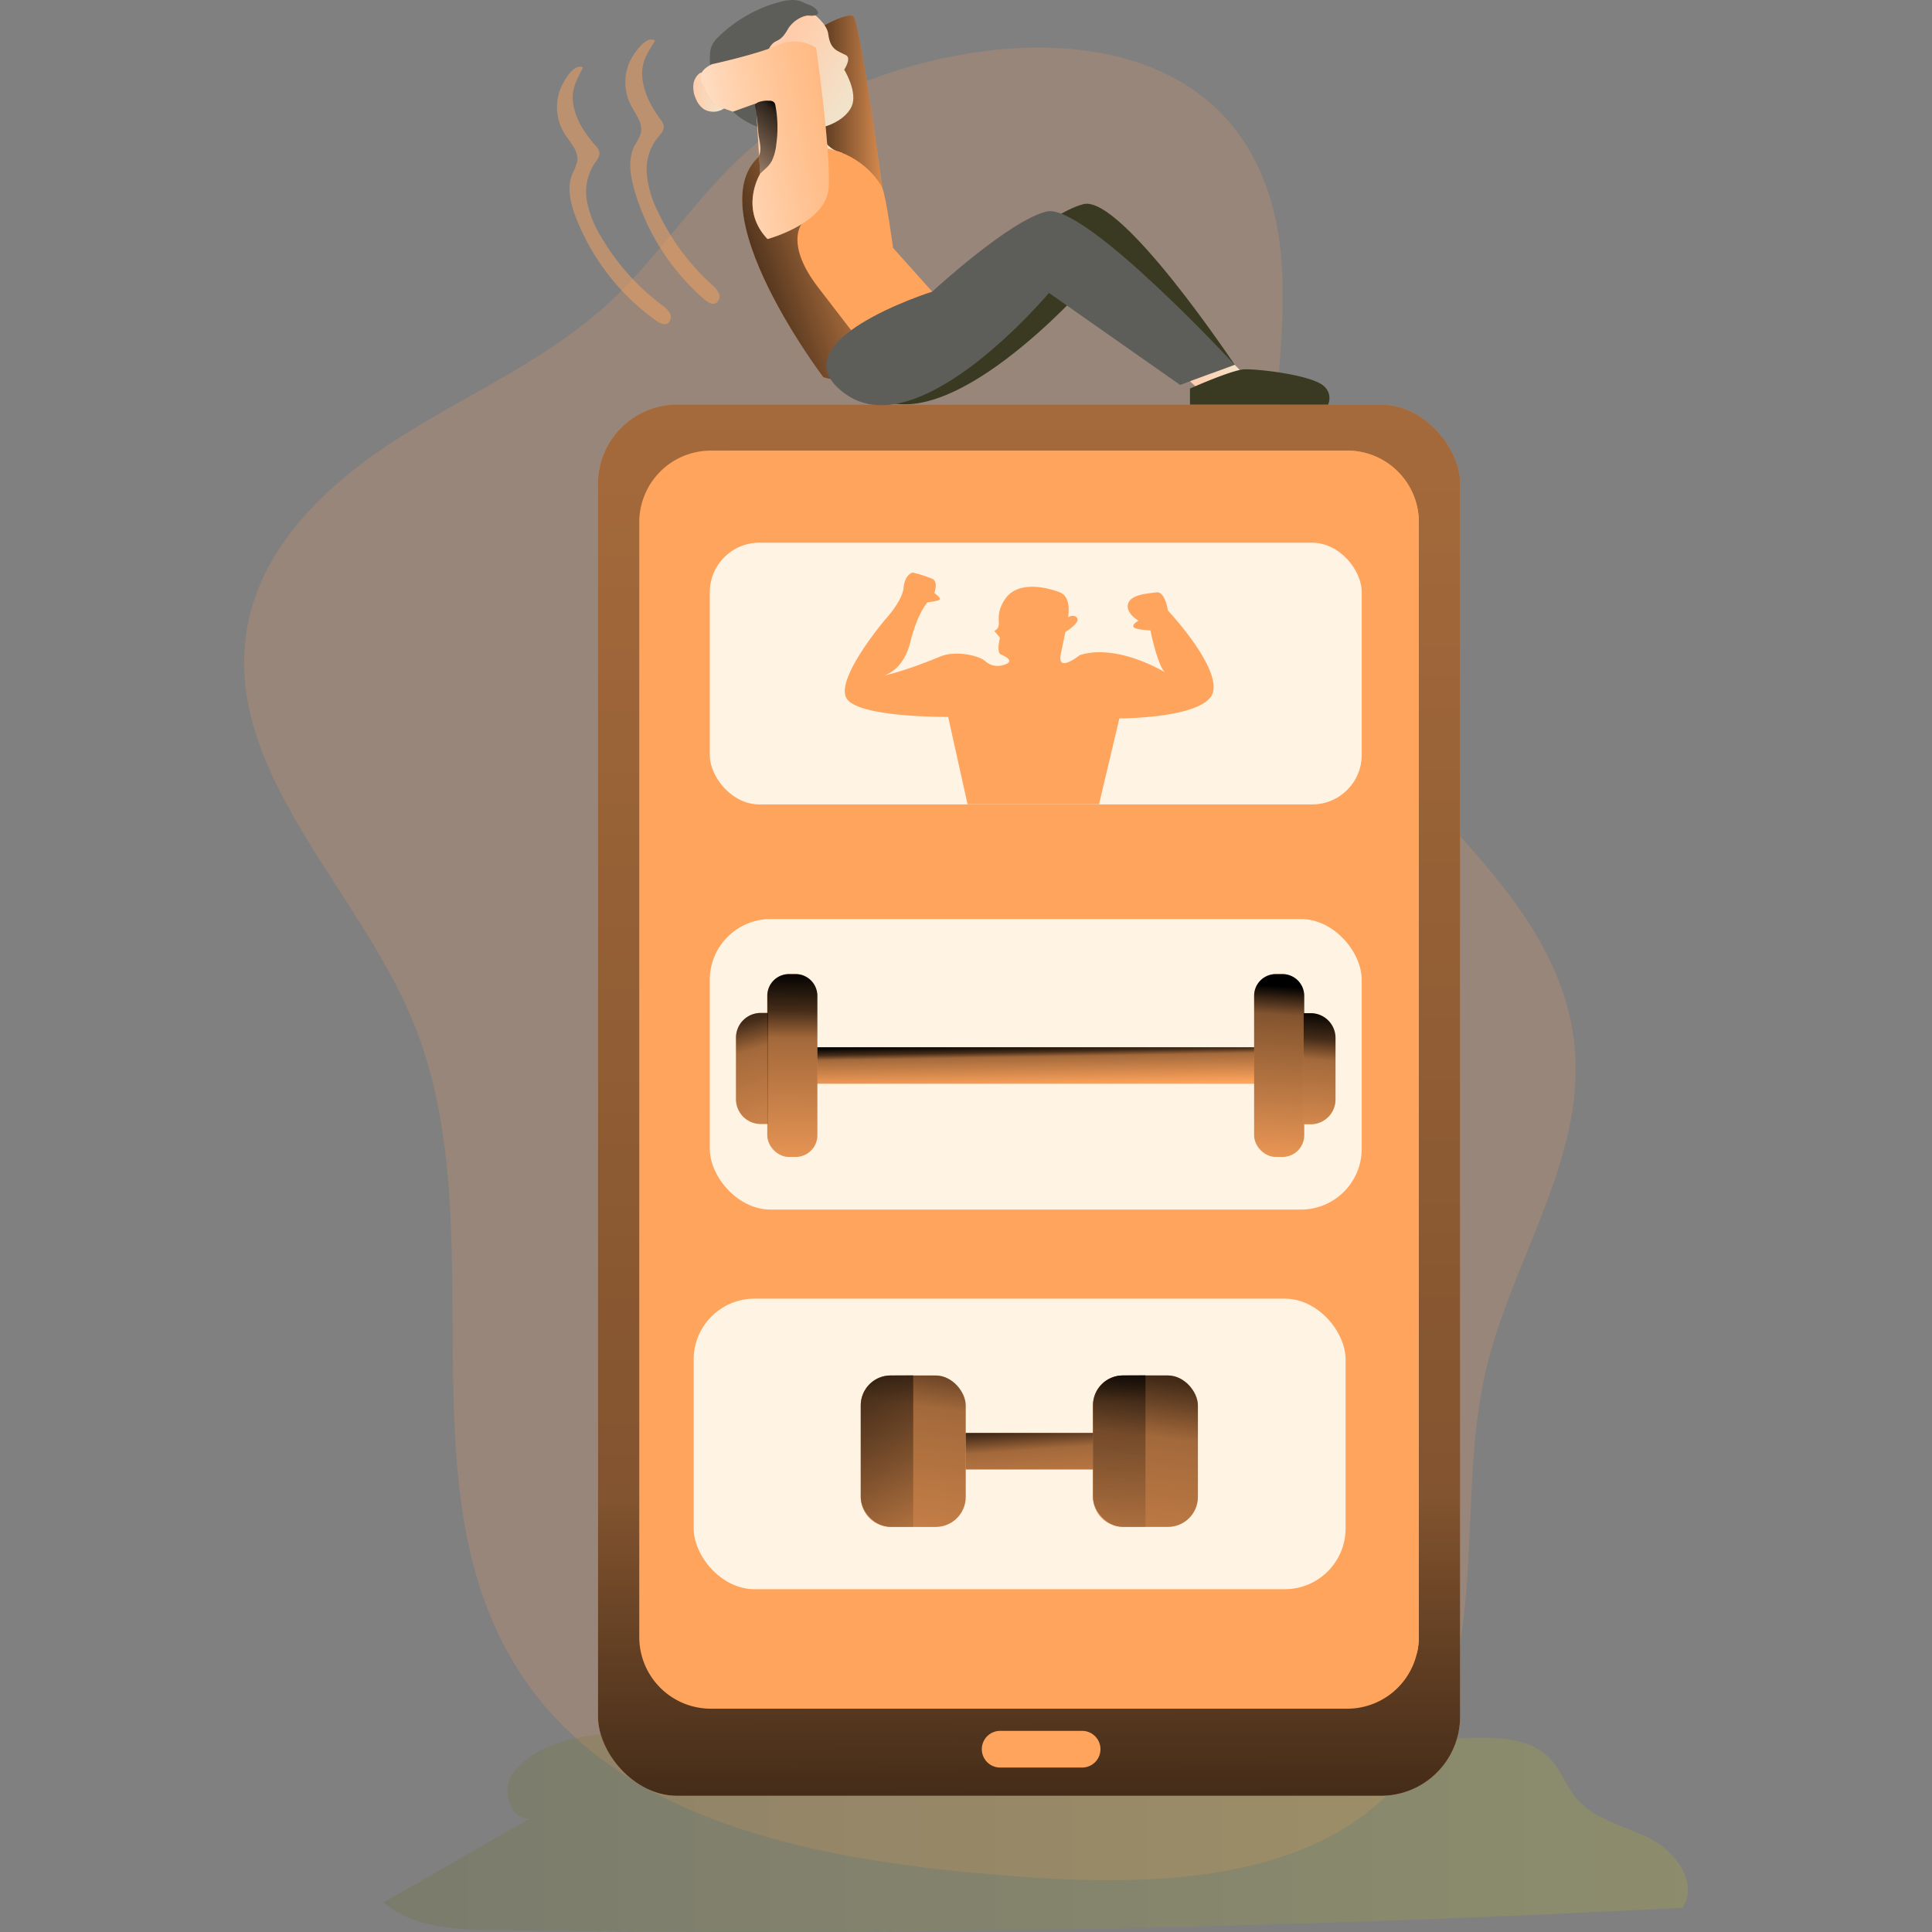 <svg id="SvgjsSvg1001" width="360" height="360" xmlns="http://www.w3.org/2000/svg" version="1.1" xmlns:xlink="http://www.w3.org/1999/xlink" xmlns:svgjs="http://svgjs.com/svgjs"><rect width="100%" height="100%" fill="#808080" stroke="none"/><defs id="SvgjsDefs1002"></defs><g id="SvgjsG1008"><svg xmlns="http://www.w3.org/2000/svg" xmlns:xlink="http://www.w3.org/1999/xlink" data-name="Layer 1" viewBox="0 0 446.16 597" width="360" height="360"><defs><linearGradient id="k" x1="150.47" x2="170.52" y1="304.46" y2="374.1" xlink:href="#d"></linearGradient><linearGradient id="e" x1="231.64" x2="634.69" y1="565.98" y2="565.98" gradientUnits="userSpaceOnUse"><stop offset="0" stop-color="#666618" class="stopColor183866 svgShape"></stop><stop offset="1" stop-color="#c1c11a" class="stopColor1a7fc1 svgShape"></stop></linearGradient><linearGradient id="c" x1="243.43" x2="239.65" y1="657.71" y2="-733.69" gradientUnits="userSpaceOnUse"><stop offset="0" stop-color="#000000" class="stopColor000000 svgShape"></stop><stop offset=".14" stop-opacity=".49" stop-color="#000000" class="stopColor000000 svgShape"></stop><stop offset="1" stop-opacity="0" stop-color="#000000" class="stopColor000000 svgShape"></stop></linearGradient><linearGradient id="a" x1="353.61" x2="377.77" y1="19.52" y2="34.07" gradientUnits="userSpaceOnUse"><stop offset="0" stop-color="#ffcdab" class="stopColorecc4d7 svgShape"></stop><stop offset=".83" stop-color="#f2e2c9" class="stopColorf2eac9 svgShape"></stop></linearGradient><linearGradient id="f" x1="350.92" x2="373.33" y1="42.48" y2="42.48" xlink:href="#a"></linearGradient><linearGradient id="g" x1="334.34" x2="394.08" y1="90.8" y2="70.52" xlink:href="#b"></linearGradient><linearGradient id="h" x1="480.82" x2="499.3" y1="118.27" y2="118.27" xlink:href="#a"></linearGradient><linearGradient id="d" x1="358.09" x2="357.73" y1="300.15" y2="371.61" gradientUnits="userSpaceOnUse"><stop offset="0" stop-color="#000000" class="stopColor000000 svgShape"></stop><stop offset=".17" stop-opacity=".73" stop-color="#000000" class="stopColor000000 svgShape"></stop><stop offset=".29" stop-opacity=".36" stop-color="#000000" class="stopColor000000 svgShape"></stop><stop offset="1" stop-opacity="0" stop-color="#000000" class="stopColor000000 svgShape"></stop></linearGradient><linearGradient id="i" x1="509.96" x2="505.95" y1="304.83" y2="366.81" xlink:href="#c"></linearGradient><linearGradient id="j" x1="244.52" x2="244.74" y1="322.83" y2="335.57" xlink:href="#d"></linearGradient><linearGradient id="b" x1="358.29" x2="391.52" y1="31.45" y2="31.45" gradientUnits="userSpaceOnUse"><stop offset="0" stop-color="#000000" class="stopColor000000 svgShape"></stop><stop offset=".08" stop-opacity=".81" stop-color="#000000" class="stopColor000000 svgShape"></stop><stop offset="1" stop-opacity="0" stop-color="#000000" class="stopColor000000 svgShape"></stop></linearGradient><linearGradient id="l" x1="522.14" x2="517.4" y1="312.05" y2="365.64" gradientTransform="rotate(-180 520.86 330.205)" xlink:href="#d"></linearGradient><linearGradient id="m" x1="241.66" x2="244.99" y1="434.35" y2="481.65" xlink:href="#d"></linearGradient><linearGradient id="n" x1="214.17" x2="194.95" y1="392.37" y2="537.98" xlink:href="#d"></linearGradient><linearGradient id="o" x1="284.7" x2="265.48" y1="401.68" y2="547.29" xlink:href="#d"></linearGradient><linearGradient id="p" x1="366.12" x2="409.36" y1="418.93" y2="473.25" gradientUnits="userSpaceOnUse"><stop offset="0" stop-color="#000000" class="stopColor000000 svgShape"></stop><stop offset=".17" stop-opacity=".73" stop-color="#000000" class="stopColor000000 svgShape"></stop><stop offset=".26" stop-opacity=".55" stop-color="#000000" class="stopColor000000 svgShape"></stop><stop offset="1" stop-opacity="0" stop-color="#000000" class="stopColor000000 svgShape"></stop></linearGradient><linearGradient id="q" x1="459.59" x2="458.48" y1="412.11" y2="483.8" xlink:href="#d"></linearGradient><linearGradient id="r" x1="327.32" x2="337.23" y1="28.48" y2="28.48" xlink:href="#a"></linearGradient><linearGradient id="s" x1="307.63" x2="443.93" y1="51.81" y2="26.94" gradientUnits="userSpaceOnUse"><stop offset=".01" stop-color="#ffffff" class="stopColorfff svgShape"></stop><stop offset=".07" stop-color="#ffffff" stop-opacity=".87" class="stopColorfff svgShape"></stop><stop offset=".17" stop-color="#ffffff" stop-opacity=".67" class="stopColorfff svgShape"></stop><stop offset=".27" stop-color="#ffffff" stop-opacity=".49" class="stopColorfff svgShape"></stop><stop offset=".37" stop-color="#ffffff" stop-opacity=".34" class="stopColorfff svgShape"></stop><stop offset=".48" stop-color="#ffffff" stop-opacity=".21" class="stopColorfff svgShape"></stop><stop offset=".59" stop-color="#ffffff" stop-opacity=".12" class="stopColorfff svgShape"></stop><stop offset=".7" stop-color="#ffffff" stop-opacity=".05" class="stopColorfff svgShape"></stop><stop offset=".83" stop-color="#ffffff" stop-opacity=".01" class="stopColorfff svgShape"></stop><stop offset=".99" stop-color="#ffffff" stop-opacity="0" class="stopColorfff svgShape"></stop></linearGradient><linearGradient id="t" x1="355.49" x2="331.59" y1="33.67" y2="61.45" xlink:href="#b"></linearGradient></defs><path fill="#ffa45c" d="M344,46.71c-15.92,14.18-27.37,32.78-43.09,47.18-18.84,17.25-42.81,27.62-64.39,41.3S194.42,168,189.64,193.06c-8.42,44.2,33.35,80.32,50.76,121.81,26.85,64-4.49,145,33.91,202.83,31.29,47.08,94.95,57.62,151.31,62,44.67,3.5,97.41,2.31,123.79-33.91,24.7-33.92,13.34-81.3,22.83-122.17,7.87-33.88,30.61-65.15,27.49-99.79-5.11-56.69-74.5-87.12-90.05-141.88-12.22-43,11.57-92.56-8.77-132.39C473-5.16,381.9,12.93,344,46.71Z" opacity=".18" transform="translate(-188.53)" class="color68e1fd svgShape"></path><path fill="url(#e)" d="M271.36,548.35c-3.39,5-.62,13.85,5.41,13.6l-45.13,25.93c9,7.76,22,8.36,33.91,8.53Q449.32,599.1,633,589.5c5-7.24-1.83-17.14-9.65-21.18s-17.28-5.78-23-12.48c-3.27-3.85-4.89-9-8.42-12.58C585.83,537,576,536.8,567.29,537c-56.83,1.45-113.66,3.09-170.49,4.62C370.25,542.36,289,522.33,271.36,548.35Z" opacity=".19" transform="translate(-188.53)"></path><path fill="#3a3a23" d="M412.63,87.83S436.22,66,447.92,63.08s46.71,49.64,46.71,49.64l-5.39,3.93L448.7,88.22S404.93,137.85,382,121.73,412.63,87.83,412.63,87.83Z" transform="translate(-188.53)" class="color25233a svgShape"></path><path fill="#ffa45c" d="M367.91,7.79S374.82,3.84,376.8,5s9,53.1,9,53.1L352.54,45.29Z" transform="translate(-188.53)" class="color68e1fd svgShape"></path><path fill="url(#b)" d="M367.91,7.79S374.82,3.84,376.8,5s9,53.1,9,53.1L352.54,45.29Z" transform="translate(-188.53)"></path><rect width="266.39" height="429.89" x="109.37" y="125.02" fill="#ffa45c" rx="24.47" class="color68e1fd svgShape"></rect><rect width="266.39" height="429.89" x="109.37" y="125.02" fill="url(#c)" rx="24.47"></rect><path fill="#ffa45c" d="M551.54,161.37V505.84a21.44,21.44,0,0,1-.59,5A22.11,22.11,0,0,1,529.41,528H332.78a22.13,22.13,0,0,1-22.13-22.13V161.37a22.13,22.13,0,0,1,22.13-22.13H529.41A22.13,22.13,0,0,1,551.54,161.37Z" transform="translate(-188.53)" class="color68e1fd svgShape"></path><path fill="#ffa45c" d="M551.54,161.37V505.84a21.44,21.44,0,0,1-.59,5L377.4,525.58a22.14,22.14,0,0,1-23.92-20.19L324.4,162.16a22.12,22.12,0,0,1,15.22-22.92H529.41A22.13,22.13,0,0,1,551.54,161.37Z" transform="translate(-188.53)" class="color68e1fd svgShape"></path><rect width="201.45" height="89.78" x="143.91" y="283.99" fill="#fff4e3" rx="18.8" class="colorfff svgShape"></rect><rect width="15.48" height="56.5" x="500.64" y="301" fill="#ffa45c" rx="6.69" transform="rotate(180 414.115 329.25)" class="color68e1fd svgShape"></rect><rect width="201.45" height="89.78" x="138.93" y="401.29" fill="#fff4e3" rx="18.8" class="colorfff svgShape"></rect><path fill="url(#a)" d="M364.74,4.49s3.89,2.88,4.3,6c.65,5,2.87,5.16,5.53,6.59,1.72.92-.59,4.45-.59,4.45s3.76,6.1,2.59,10.52-9.2,10.38-23.44,7.14S336,26.74,339.42,19.85,349.79,4.08,364.74,4.49Z" transform="translate(-188.53)"></path><path fill="#5d5d5a" d="M365.92,3.81c-.2-.3.78,1.33-2.92,1-1.43-.13-4.83,1.38-6.5,4.31-2.73,4.8-3.84,2.34-5.82,6s-2.41,5.65-.3,9.23c.77,1.3,1.82,2.51,2.09,4-1.15-.33-1.75-1.63-2.82-2.12a2.81,2.81,0,0,0-3.54,1.6,4.55,4.55,0,0,0,.58,4.12,12.77,12.77,0,0,0,3.07,3,14.53,14.53,0,0,1,3.14,3c.26.37.49.88.23,1.26a1.18,1.18,0,0,1-.81.39,12.53,12.53,0,0,1-7-1.22,22.38,22.38,0,0,1-12.83-21.44,8.33,8.33,0,0,1,.65-3,9.42,9.42,0,0,1,2-2.57A43.05,43.05,0,0,1,353.81.67c2.42-.66,5.09-1.09,7.35,0s3.67,1.11,4.76,3.17" transform="translate(-188.53)" class="color3f3d56 svgShape"></path><path fill="url(#f)" d="M350.92,38.6l2.85,7s2.86,4.56,12.15,3.57,7.21-2.06,7.21-2.06-4.7-.26-7.84-7.92S350.92,38.6,350.92,38.6Z" transform="translate(-188.53)"></path><path fill="#ffa45c" d="M396.7,116.62c-9.23,3.23-19.63,2-25.17.89-2.48-.48-4-.93-4-.93s-44.43-58.69-15-71.29c0,0,3-1.06,14.42.32s17.61,9.74,18.81,12.49,3.31,18.51,3.31,18.51l12.1,13.51S410.08,112,396.7,116.62Z" transform="translate(-188.53)" class="color68e1fd svgShape"></path><path fill="url(#g)" d="M376.13,102.06l-4.6,15.45c-2.48-.48-4-.93-4-.93s-44.43-58.69-15-71.29l8.24,24s-5.06,6.25,5.15,19.51Z" transform="translate(-188.53)"></path><path fill="#5d5d5a" d="M401.18,90.12s23.59-21.83,35.28-24.75,58.17,47.35,58.17,47.35l-16.85,6.22L437.24,90.51S397.5,138,374.54,121.87,401.18,90.12,401.18,90.12Z" transform="translate(-188.53)" class="color3f3d56 svgShape"></path><path fill="url(#h)" d="M480.82,117.81l5.43,5s11.11,2.82,12.76-.93-4.38-9.15-4.38-9.15Z" transform="translate(-188.53)"></path><path fill="#3a3a23" d="M480.82,120.07s12.83-5.74,16.73-5.94,21.63,1.75,24.94,5.46a4.85,4.85,0,0,1,1,5.43H480.82Z" transform="translate(-188.53)" class="color25233a svgShape"></path><rect width="201.45" height="80.87" x="143.91" y="167.7" fill="#fff4e3" rx="15.3" class="colorfff svgShape"></rect><rect width="141.72" height="11.29" x="173.38" y="323.61" fill="#ffa45c" class="color68e1fd svgShape"></rect><path fill="#ffa45c" d="M159.66,313h2.22a0,0,0,0,1,0,0v34.33a0,0,0,0,1,0,0h-2.22a7.66,7.66,0,0,1-7.66-7.66v-19A7.66,7.66,0,0,1,159.66,313Z" class="color68e1fd svgShape"></path><rect width="15.48" height="56.5" x="161.67" y="301" fill="#ffa45c" rx="6.69" class="color68e1fd svgShape"></rect><path fill="url(#d)" d="M365.68,307.7v43.11A6.69,6.69,0,0,1,359,357.5H356.9a6.69,6.69,0,0,1-6.69-6.69V307.7a6.69,6.69,0,0,1,6.69-6.7H359A6.69,6.69,0,0,1,365.68,307.7Z" transform="translate(-188.53)"></path><path fill="url(#i)" d="M516.12,307.7v43.11a6.7,6.7,0,0,1-6.69,6.69h-2.09a6.7,6.7,0,0,1-6.7-6.69V307.7a6.7,6.7,0,0,1,6.7-6.7h2.09A6.7,6.7,0,0,1,516.12,307.7Z" transform="translate(-188.53)"></path><path fill="#ffa45c" d="M523.58,313h2.22a0,0,0,0,1,0,0v34.33a0,0,0,0,1,0,0h-2.22a7.66,7.66,0,0,1-7.66-7.66v-19A7.66,7.66,0,0,1,523.58,313Z" transform="rotate(180 426.59 330.205)" class="color68e1fd svgShape"></path><rect width="134.96" height="11.28" x="177.15" y="323.61" fill="url(#j)"></rect><path fill="url(#k)" d="M159.66,313h2.22a0,0,0,0,1,0,0v34.33a0,0,0,0,1,0,0h-2.22a7.66,7.66,0,0,1-7.66-7.66v-19A7.66,7.66,0,0,1,159.66,313Z"></path><path fill="url(#l)" d="M523.58,313h2.22a0,0,0,0,1,0,0v34.33a0,0,0,0,1,0,0h-2.22a7.66,7.66,0,0,1-7.66-7.66v-19A7.66,7.66,0,0,1,523.58,313Z" transform="rotate(180 426.59 330.205)"></path><rect width="39.33" height="11.29" x="222.99" y="442.78" fill="#ffa45c" class="color68e1fd svgShape"></rect><rect width="32.43" height="46.8" x="190.56" y="425.03" fill="#ffa45c" rx="9.26" class="color68e1fd svgShape"></rect><rect width="32.43" height="46.8" x="262.31" y="425.02" fill="#ffa45c" rx="9.26" class="color68e1fd svgShape"></rect><path fill="#ffa45c" d="M395.3 425v46.79h-6.95a9.25 9.25 0 01-9.26-9.26V434.29a9.25 9.25 0 019.26-9.26zM467.06 425v46.79h-6.95a9.25 9.25 0 01-9.26-9.26V434.29a9.25 9.25 0 019.26-9.26z" transform="translate(-188.53)" class="color68e1fd svgShape"></path><rect width="39.33" height="11.29" x="222.99" y="442.78" fill="url(#m)"></rect><rect width="32.43" height="46.8" x="190.56" y="425.03" fill="url(#n)" rx="9.26"></rect><rect width="32.43" height="46.8" x="262.31" y="425.02" fill="url(#o)" rx="9.26"></rect><path fill="url(#p)" d="M395.3,425v46.79h-6.95a9.25,9.25,0,0,1-9.26-9.26V434.29a9.25,9.25,0,0,1,9.26-9.26Z" transform="translate(-188.53)"></path><path fill="url(#q)" d="M467.06,425v46.79h-6.95a9.25,9.25,0,0,1-9.26-9.26V434.29a9.25,9.25,0,0,1,9.26-9.26Z" transform="translate(-188.53)"></path><path fill="url(#r)" d="M327.44,25.68a8.2,8.2,0,0,0,.67,4.77,7,7,0,0,0,2.57,3.34,5.9,5.9,0,0,0,6.05-.2,1,1,0,0,0,.46-.44c.14-.35-.11-.73-.34-1l-2.91-3.74c-1.34-1.72-2.24-3.57-3.42-5.35-.62-.95-1-.72-1.83.14A5.16,5.16,0,0,0,327.44,25.68Z" transform="translate(-188.53)"></path><path fill="#ffa45c" d="M369.16,58.1c-.79,10.95-18.88,15.76-18.88,15.76C341.4,64.51,348,53.72,348,53.72v-.16l-.33-5.39L346.9,35.4l-.2-3.35v-.11l-7.12,2.56s-4.82-1.69-5.64-2.21-2.56-3.38-4.12-6.93,3.35-5.51,3.35-5.51,14.31-3.15,20.61-6a12.18,12.18,0,0,1,11.52,1S369.94,47.17,369.16,58.1Z" transform="translate(-188.53)" class="color68e1fd svgShape"></path><path fill="url(#s)" d="M369.16,58.1c-.79,10.95-18.88,15.76-18.88,15.76C341.4,64.51,348,53.72,348,53.72v-.16l-.33-5.39L346.9,35.4l-.2-3.35v-.11l-7.12,2.56s-4.82-1.69-5.64-2.21-2.56-3.38-4.12-6.93,3.35-5.51,3.35-5.51,14.31-3.15,20.61-6a12.18,12.18,0,0,1,11.52,1S369.94,47.17,369.16,58.1Z" transform="translate(-188.53)"></path><path fill="url(#t)" d="M353,44.46a16.43,16.43,0,0,1-1.16,4.76c-.95,2.12-2.25,2.84-3.87,4.5.15-.25.12-.27,0-.16l-.33-5.39a1.54,1.54,0,0,1,.08-.19c.9-2.22-.14-4.8-.31-7.2-.14-1.79-.32-3.58-.53-5.38l-.21-1.62c-.13-1-.32-1.37,0-1.73a2.57,2.57,0,0,1,.72-.45,8.16,8.16,0,0,1,3.4-.47,2,2,0,0,1,1.56.53,2.18,2.18,0,0,1,.38,1A36.56,36.56,0,0,1,353,44.46Z" transform="translate(-188.53)"></path><path fill="#ffa45c" d="M311.54 22.87c.12 5.13 2.64 9.9 5.66 14.05a4.36 4.36 0 011 2c.18 1.42-1 2.59-1.93 3.69A15.87 15.87 0 00313 53.9a32.88 32.88 0 003.41 11.51A71.72 71.72 0 00333 87.9a7.65 7.65 0 012.22 2.72 2.45 2.45 0 01-.92 3.08c-1.2.56-2.54-.32-3.54-1.18a70.69 70.69 0 01-21.64-33.87c-1.28-4.49-2.06-9.51.08-13.66a17 17 0 001.94-3.91c.68-3.06-1.7-5.85-3.13-8.64a15.63 15.63 0 01-.37-13.25c1-2.16 5-8.52 7.91-6.65C313.55 15.89 311.45 18.59 311.54 22.87zM290.16 31.52c.59 5.09 3.55 9.61 6.95 13.45a4.74 4.74 0 011.19 1.89c.31 1.4-.77 2.67-1.59 3.85a15.88 15.88 0 00-2.2 11.56A32.73 32.73 0 00299 73.41a71.63 71.63 0 0018.63 20.86 7.73 7.73 0 012.47 2.49 2.46 2.46 0 01-.64 3.16c-1.13.67-2.56-.09-3.63-.85a70.67 70.67 0 01-24.7-31.71c-1.69-4.35-2.94-9.27-1.19-13.6a16.68 16.68 0 001.56-4.07c.39-3.12-2.23-5.67-3.91-8.32A15.63 15.63 0 01286 28.22c.76-2.25 4.19-8.95 7.26-7.36C291.51 24.38 289.67 27.27 290.16 31.52z" opacity=".47" transform="translate(-188.53)" class="color68e1fd svgShape"></path><path fill="#ffa45c" d="M386.66 191.41s-15.21 17.92-12.08 24.17 31.51 5.94 31.51 5.94l6 27h40.63L459 222s27.29 0 29-8.34-14-25-14-25-.84-6-3.55-5.62-7.91.62-8.75 3.54 3.21 5.21 3.21 5.21-2.12 1.17-1.5 2 5.18 1 5.18 1 2.5 12.42 5 13.25c0 0-14.87-9.36-26.81-5.61 0 0-6.95 5.61-5.91-.07.3-1.64 1.46-7.08 1.46-7.08s3.75-2.29 3.75-3.75-2.08-1.46-2.71-.83 1.46-6.09-2.92-7.73-13.12-3.52-16.87 2.31-.11 8-3.23 9.69l1.77 2.08s-1.23 4.55.31 5.21c4.07 1.75 2.55 2.77.42 3.33a5.74 5.74 0 01-5.33-1.32c-1.74-1.6-8.93-3.42-13.8-1.42-12.64 5.19-17.54 5.87-17.54 5.87s5.94-1.15 8.23-10.32 5.31-12.29 5.31-12.29 3.86-.41 3.86-1-1.77-1.87-1.77-1.87 1.35-3.41-.59-4.38a38.44 38.44 0 00-6.12-1.94s-2.38.55-2.78 4.72S386.66 191.41 386.66 191.41zM447.5 546.18H422.16a5.66 5.66 0 01-5.66-5.67h0a5.66 5.66 0 015.66-5.66H447.5a5.66 5.66 0 015.66 5.66h0A5.66 5.66 0 01447.5 546.18z" transform="translate(-188.53)" class="color68e1fd svgShape"></path></svg></g></svg>